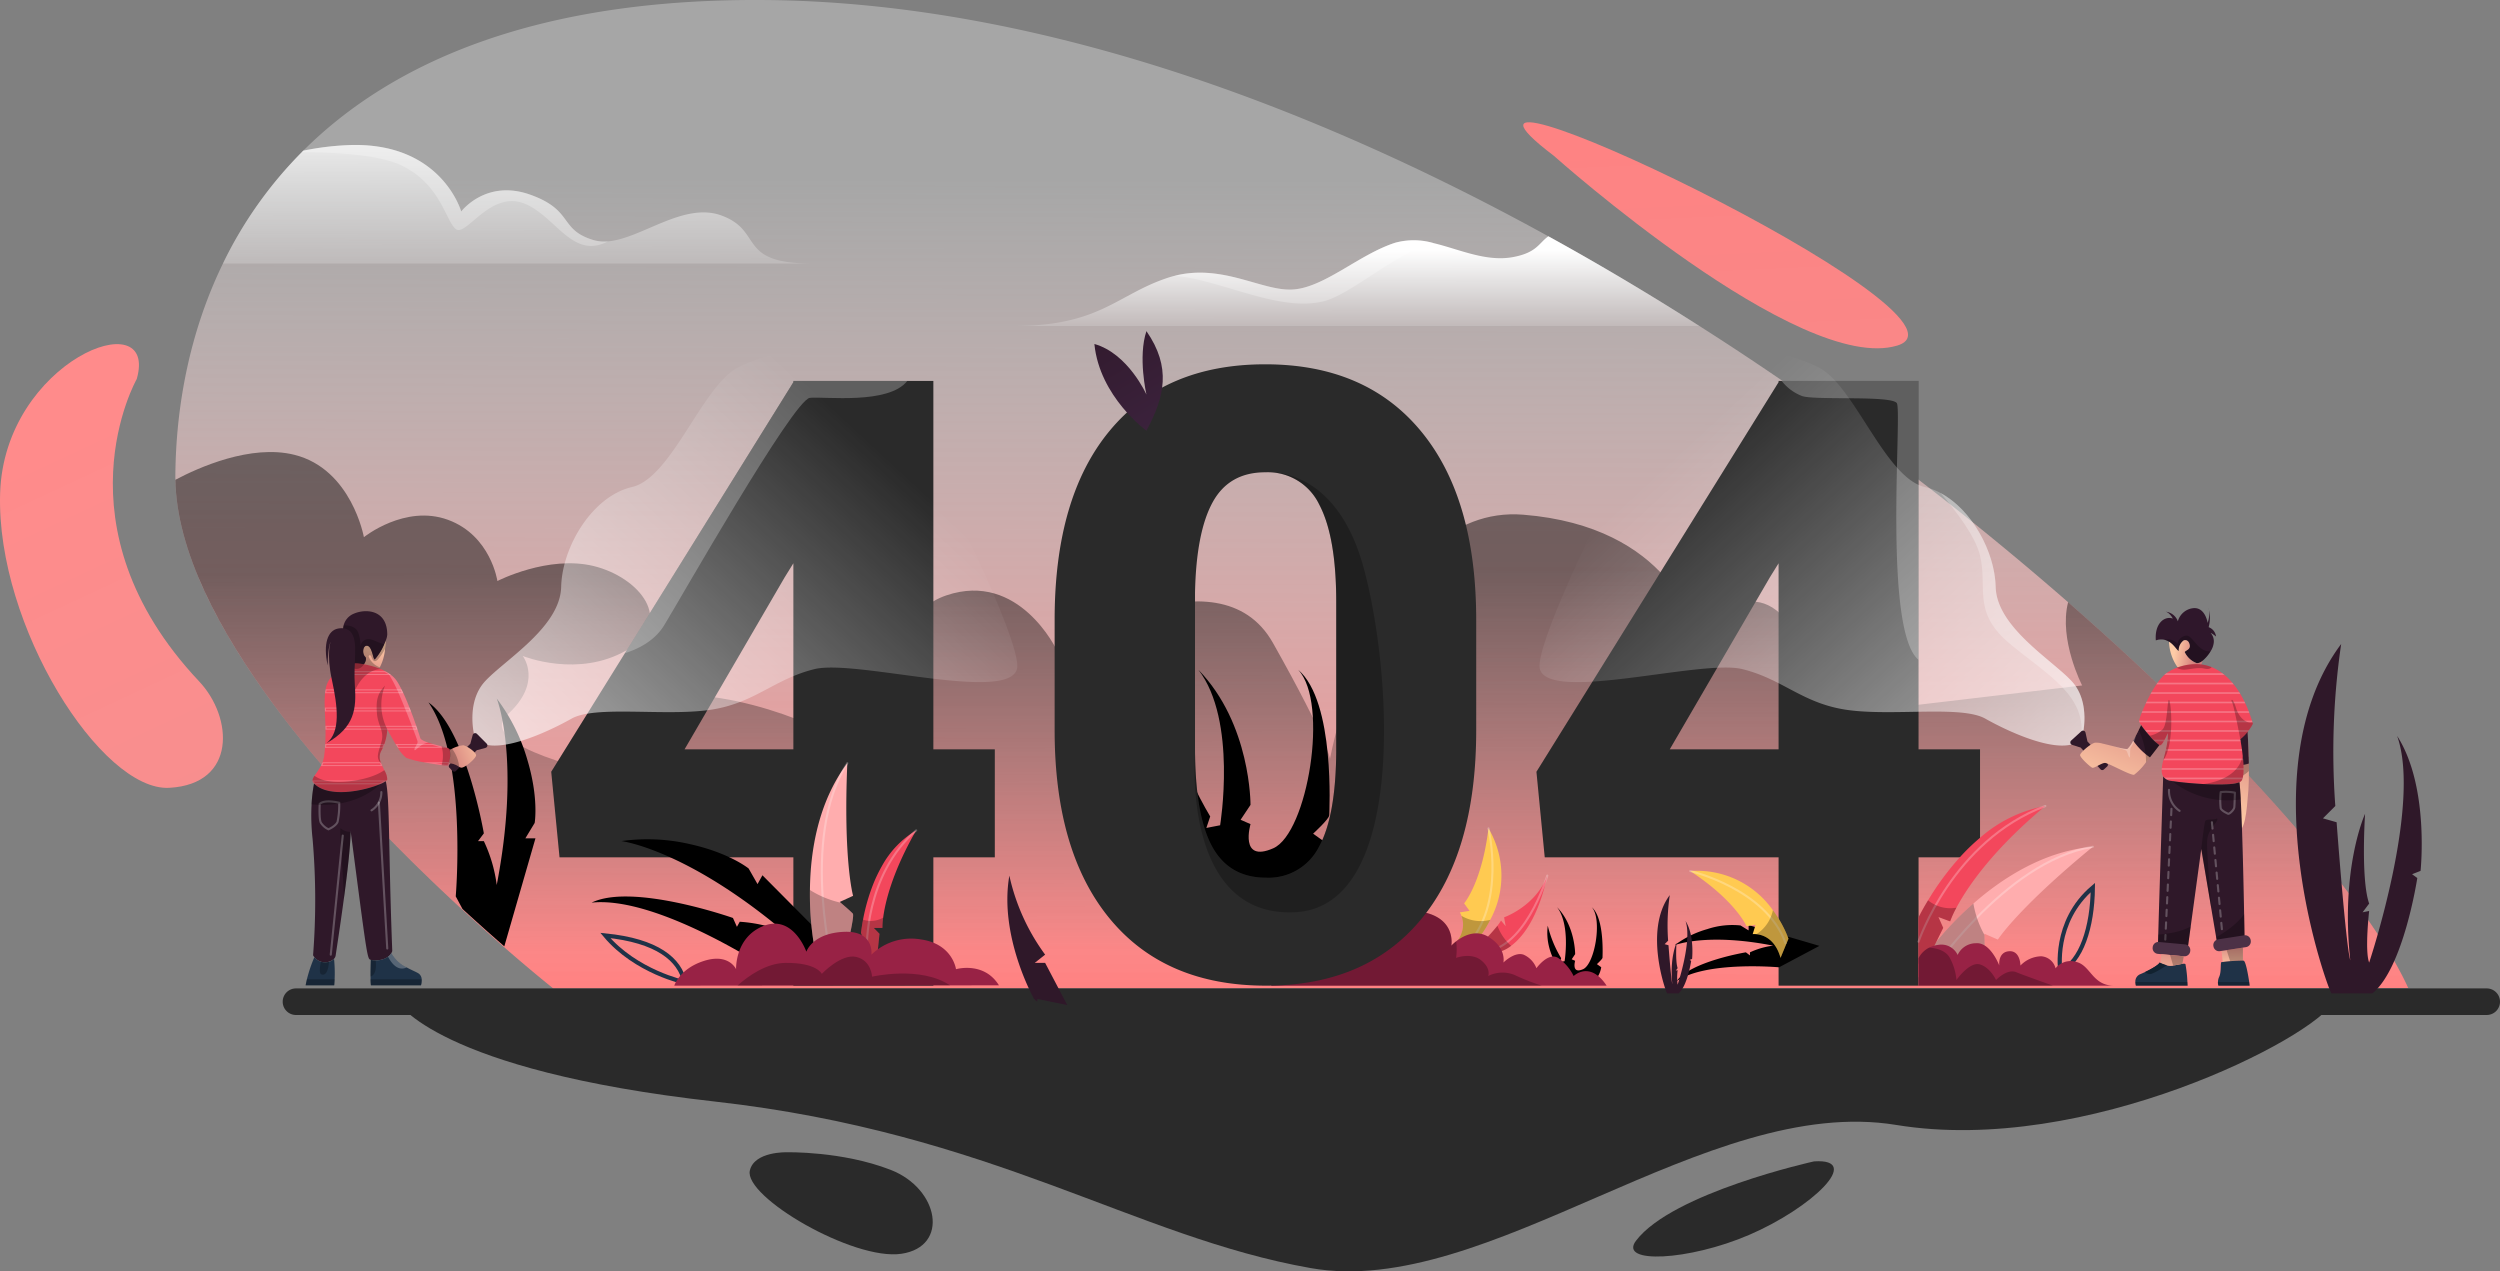<svg xmlns="http://www.w3.org/2000/svg" xmlns:xlink="http://www.w3.org/1999/xlink" width="550.566" height="279.98" viewBox="0 0 550.566 279.98">
  <rect x="0" y="0" width="550.566" height="279.98" fill="#808080" stroke="none"/>
  <defs>
    <linearGradient id="linear-gradient" x1="0.499" y1="0.995" x2="0.503" y2="0.184" gradientUnits="objectBoundingBox">
      <stop offset="0" stop-color="#ff8282"/>
      <stop offset="1" stop-color="#fff" stop-opacity="0.302"/>
    </linearGradient>
    <linearGradient id="linear-gradient-2" x1="0.497" y1="0.237" x2="0.504" y2="0.929" gradientUnits="objectBoundingBox">
      <stop offset="0"/>
      <stop offset="1" stop-opacity="0"/>
    </linearGradient>
    <linearGradient id="linear-gradient-3" x1="0.497" y1="0.148" x2="0.501" y2="1.164" gradientUnits="objectBoundingBox">
      <stop offset="0" stop-color="#fff"/>
      <stop offset="1" stop-color="#fff" stop-opacity="0"/>
    </linearGradient>
    <linearGradient id="linear-gradient-4" x1="0.489" y1="-0.38" x2="0.502" y2="1.31" xlink:href="#linear-gradient-3"/>
    <linearGradient id="linear-gradient-5" x1="0.702" y1="3.439" x2="0.479" y2="0.166" gradientUnits="objectBoundingBox">
      <stop offset="0" stop-color="#e89797"/>
      <stop offset="1" stop-color="#ff8282"/>
    </linearGradient>
    <linearGradient id="linear-gradient-6" x1="1.056" y1="3.038" x2="0.406" y2="0.228" gradientUnits="objectBoundingBox">
      <stop offset="0" stop-color="#e89797"/>
      <stop offset="1" stop-color="#ff8b8b"/>
    </linearGradient>
    <linearGradient id="linear-gradient-7" x1="0.163" y1="-0.453" x2="0.81" y2="0.958" gradientUnits="objectBoundingBox">
      <stop offset="0" stop-color="#2f1829"/>
      <stop offset="1" stop-color="#3b223c"/>
    </linearGradient>
    <linearGradient id="linear-gradient-8" x1="1.33" y1="1.433" x2="0.189" y2="0.404" xlink:href="#linear-gradient-3"/>
    <linearGradient id="linear-gradient-9" x1="0.516" y1="1.464" x2="0.491" y2="-0.646" gradientUnits="objectBoundingBox">
      <stop offset="0" stop-color="#fecba6"/>
      <stop offset="1" stop-color="#d17878"/>
    </linearGradient>
    <linearGradient id="linear-gradient-10" x1="0.058" y1="1.222" x2="1.277" y2="-0.631" xlink:href="#linear-gradient-9"/>
    <linearGradient id="linear-gradient-11" x1="0.47" y1="0.905" x2="0.534" y2="-0.089" xlink:href="#linear-gradient-9"/>
    <linearGradient id="linear-gradient-12" x1="0.141" y1="0.418" x2="0.807" y2="0.566" xlink:href="#linear-gradient-9"/>
    <linearGradient id="linear-gradient-13" x1="0.245" y1="2.66" x2="0.657" y2="-1.262" xlink:href="#linear-gradient-9"/>
    <linearGradient id="linear-gradient-14" x1="-0.33" y1="1.433" x2="0.811" y2="0.404" xlink:href="#linear-gradient-3"/>
    <linearGradient id="linear-gradient-15" x1="0.543" y1="0.065" x2="0.209" y2="1.414" xlink:href="#linear-gradient-9"/>
    <linearGradient id="linear-gradient-16" x1="1.445" y1="0.165" x2="-0.185" y2="0.723" xlink:href="#linear-gradient-9"/>
  </defs>
  <g id="_4O4_error" data-name="4O4 error" transform="translate(-58.317 -88.766)">
    <g id="Group_1347" data-name="Group 1347" transform="translate(58.317 88.765)">
      <path id="Path_1773" data-name="Path 1773" d="M159.277,343.15s8.52,15.1,69.845,21.983,92.275,29.8,131.248,36.681,87.116-38.4,128.955-31.523,92.274-19.32,96.286-27.141Z" transform="translate(-71.725 -122.547)" fill="#2a2a2a"/>
      <path id="Path_1774" data-name="Path 1774" d="M594.593,306.37h-9.065l-399.456.072s-4.036-3.187-10.331-8.658c-2.7-2.348-5.817-5.117-9.21-8.237q-1.846-1.695-3.795-3.53c-11.9-11.191-26.29-25.98-37.98-41.726-12.317-16.583-21.643-34.229-21.9-49.863-.009-.35-.012-.7-.009-1.045.137-15.131,3.116-31.443,10.48-46.583a91.149,91.149,0,0,1,17.7-24.858C150.838,102.2,182.9,88.377,232.663,88.774c58.027.467,118.213,22.1,172.557,52.03h0c11.368,6.259,22.48,12.884,33.265,19.754q11.969,7.621,23.363,15.6a682.079,682.079,0,0,1,57.834,45.232C558.8,255.575,586.256,287.911,594.593,306.37Z" transform="translate(-64.23 -88.765)" fill="url(#linear-gradient)"/>
      <path id="Path_1775" data-name="Path 1775" d="M594.595,321.615H585.53l-399.456.072s-4.036-3.187-10.331-8.658c-2.7-2.348-5.817-5.117-9.21-8.237q-1.846-1.695-3.795-3.53c-11.9-11.191-26.29-25.98-37.98-41.726-12.317-16.583-21.643-34.229-21.9-49.863,4.964-2.633,16.59-7.907,26.213-5.5,12.611,3.151,15.3,18.134,15.3,18.134s9.032-7.28,18.5-3.827,10.9,13.487,10.9,13.487,11.156-5.753,21.2-3.3,18.1,12.181,7.337,18.491c-10.637,6.231-22.676,1.423-22.962,1.311.145.188,4.374,5.856-3.288,12.839-7.794,7.1,22.089,13.25,22.089,13.25s1.126-19.464,21.193-17.27,36.239,13.028,36.239,13.028,1.013-29.747,17.061-35.19,24.3,12.032,24.3,12.032,35.54-23.017,47.628-1.559,12.567,25.518,12.567,25.518,10.287-56.339,42.562-53.758,38.265,24.959,37.707,27.239,9.27-14.464,18.969-5.379S471.7,260.991,471.7,260.991l51.073-6.026s-5.2-10.073-3.088-18.334C558.8,270.819,586.258,303.156,594.595,321.615Z" transform="translate(-64.232 -104.01)" opacity="0.45" fill="url(#linear-gradient-2)" style="mix-blend-mode: overlay;isolation: isolate"/>
      <path id="Path_1776" data-name="Path 1776" d="M466.772,168.526H315.822c18.913,0,22.639-6.878,33.815-10.6.539-.177,1.069-.333,1.6-.462,10.456-2.649,19.086,3.313,25.771,3.04,7.019-.285,14.757-7.739,22.781-10.315a15.536,15.536,0,0,1,8.442.088c5.636,1.335,11.549,4.2,17.555,3.063,5.226-.989,5.616-3.1,7.722-4.567h0C444.876,155.031,455.987,161.656,466.772,168.526Z" transform="translate(-92.513 -96.734)" fill="url(#linear-gradient-3)" style="mix-blend-mode: hard-light;isolation: isolate"/>
      <path id="Path_1777" data-name="Path 1777" d="M244.648,151.689H114.93a91.112,91.112,0,0,1,17.346-24.5l.354-.354a61.736,61.736,0,0,1,9.852-1.218c20.574-.86,24.928,14.617,24.928,14.617s5.386-7.164,15.131-3.726,6.307,7.738,14.041,10.029a8.47,8.47,0,0,0,3.168.273c7.376-.635,16.691-8.711,24.916-5.716C234.123,144.526,227.949,151.689,244.648,151.689Z" transform="translate(-65.835 -93.654)" fill="url(#linear-gradient-4)" style="mix-blend-mode: hard-light;isolation: isolate"/>
      <path id="Path_1778" data-name="Path 1778" d="M615.491,345.628H133.035a2.926,2.926,0,0,1-2.926-2.926h0a2.926,2.926,0,0,1,2.926-2.926H615.491a2.926,2.926,0,0,1,2.926,2.926h0A2.925,2.925,0,0,1,615.491,345.628Z" transform="translate(-67.851 -122.099)" fill="#2a2a2a"/>
      <path id="Path_1779" data-name="Path 1779" d="M413.649,150.408c-8.6,2.2-18.3,11.541-24.586,12.9-7.927,1.716-17.1-2.3-25.98-4.53a43.852,43.852,0,0,0-6.428-1.186c10.456-2.649,19.086,3.313,25.771,3.04,7.019-.285,14.757-7.739,22.781-10.315A15.536,15.536,0,0,1,413.649,150.408Z" transform="translate(-97.936 -96.867)" fill="#fff" opacity="0.25" style="mix-blend-mode: overlay;isolation: isolate"/>
      <path id="Path_1780" data-name="Path 1780" d="M202.406,146.805c-7.738,4.045-11.324-5.157-18.069-8.173-7.735-3.457-13.181,7.329-15.473,5.463s-3.3-9.885-12.036-14.042c-4.96-2.355-14.54-2.87-21.9-2.87l.354-.354a61.736,61.736,0,0,1,9.852-1.218c20.574-.86,24.928,14.617,24.928,14.617s5.386-7.164,15.131-3.726,6.307,7.738,14.041,10.029A8.47,8.47,0,0,0,202.406,146.805Z" transform="translate(-68.492 -93.654)" fill="#fff" opacity="0.25" style="mix-blend-mode: overlay;isolation: isolate"/>
      <path id="Path_1781" data-name="Path 1781" d="M451.9,127.213s54.161,48.358,75.654,41.767S414,98.455,451.9,127.213Z" transform="translate(-109.688 -92.889)" fill="url(#linear-gradient-5)"/>
      <path id="Path_1782" data-name="Path 1782" d="M88.43,183.848s-18.458,32.414,13.756,66.6c7.45,7.907,8.31,22.605-6.592,23.423S57.481,238.3,58.34,209.067,93.381,166.6,88.43,183.848Z" transform="translate(-58.317 -100.372)" fill="url(#linear-gradient-6)"/>
      <path id="Path_1783" data-name="Path 1783" d="M512.893,383.695s-31.187,6.878-39.211,17.48c-3.927,5.189,11.659,4.41,24.92-1.29C512.436,393.941,523.842,382.963,512.893,383.695Z" transform="translate(-113.395 -127.927)" fill="#2a2a2a"/>
      <path id="Path_1784" data-name="Path 1784" d="M256.9,381.386s12.141-.287,22.835,3.869,12.985,16.907,2.383,18.484-34.749-12.555-33.385-18.34C249.735,381.144,256.9,381.386,256.9,381.386Z" transform="translate(-83.597 -127.624)" fill="#2a2a2a"/>
    </g>
    <path id="Path_1785" data-name="Path 1785" d="M190.686,296.949l-6.858,23.786c-2.7-2.348-5.816-5.117-9.209-8.237l-1.488-2.774s2.609-30.5-6.01-42.715c8.253,5.764,12.2,28.839,12.2,28.839l-1.282,1.713h1.282a32.133,32.133,0,0,1,2.838,9.663c5.282-27.443.149-40.7,0-41.067a41.562,41.562,0,0,1,6.773,13.587c2.524,8.478,1.58,13.816,1.58,13.816l-2.05,3.389Z" transform="translate(-14.449 -23.557)" style="mix-blend-mode: overlay;isolation: isolate"/>
    <g id="Group_1350" data-name="Group 1350" transform="translate(316.064 236.276)">
      <g id="Group_1348" data-name="Group 1348" transform="translate(67.134 45.328)">
        <path id="Path_1786" data-name="Path 1786" d="M433.945,326.32a35.547,35.547,0,0,0,3.895-4.149c.292-.38.565-.765.8-1.145l1.015,1.239-.347-1.949s6.989-2.449,9.51-9.181c-1.535,7.414-4.493,12.9-7.974,15.461a7.372,7.372,0,0,1-4.793,1.589C430.643,327.9,433.945,326.32,433.945,326.32Z" transform="translate(-432.948 -311.134)" fill="#f3475c"/>
        <path id="Path_1787" data-name="Path 1787" d="M448.942,311.134s-5.115,17.4-15.093,16.738" transform="translate(-433.068 -311.134)" fill="none" stroke="#fff" stroke-linecap="round" stroke-linejoin="round" stroke-width="0.464" opacity="0.25" style="mix-blend-mode: overlay;isolation: isolate"/>
        <path id="Path_1788" data-name="Path 1788" d="M433.945,328.01a35.547,35.547,0,0,0,3.895-4.149,11.248,11.248,0,0,0,3.009,4.426,7.372,7.372,0,0,1-4.793,1.589C430.643,329.587,433.945,328.01,433.945,328.01Z" transform="translate(-432.948 -312.824)" opacity="0.25" style="mix-blend-mode: overlay;isolation: isolate"/>
      </g>
      <path id="Path_1789" data-name="Path 1789" d="M369.358,305.977S353.2,290.84,355.82,270.589c1.659,9.378,8.486,20.571,8.486,20.571l-.847,2.529,3.032-.589s3.823-23.111-4.779-34.234c11.606,11.953,11.47,29.748,11.47,29.748L371,291.891l2.185.958s-2.544,8.636,5.008,5.319,12.333-32,5.5-39.3c8.193,7.038,6.828,31.216,6.828,32.03s-3.55,4.052-3.55,4.052L389.7,296.9S387.984,313.275,369.358,305.977Z" transform="translate(-355.534 -258.865)" style="mix-blend-mode: overlay;isolation: isolate"/>
      <path id="Path_1790" data-name="Path 1790" d="M456.056,335.525s-5.613-5.26-4.7-12.3a25.455,25.455,0,0,0,2.948,7.147l-.295.879,1.054-.206s1.329-8.029-1.661-11.894c4.032,4.153,3.985,10.335,3.985,10.335l-.759,1.139.759.333s-.884,3,1.74,1.848,4.285-11.119,1.913-13.655c2.846,2.445,2.372,10.845,2.372,11.128s-1.234,1.408-1.234,1.408l.95.679S462.528,338.061,456.056,335.525Z" transform="translate(-368.245 -266.872)" style="mix-blend-mode: overlay;isolation: isolate"/>
      <g id="Group_1349" data-name="Group 1349" transform="translate(61.794 34.92)">
        <path id="Path_1791" data-name="Path 1791" d="M431.352,325.144l-4.561.317c3.29-2.954,2.8-5.786,2.3-7.082a3.938,3.938,0,0,0-.355-.74l2.149-.347-1.2-1.642s3.9-4.507,5.367-16.518a20.433,20.433,0,0,1,.382,20.15A24.685,24.685,0,0,1,431.352,325.144Z" transform="translate(-426.79 -299.132)" fill="#ffca51"/>
        <path id="Path_1792" data-name="Path 1792" d="M435.572,299.133s3.963,16.753-4.878,25.875" transform="translate(-427.308 -299.132)" fill="none" stroke="#fff" stroke-linecap="round" stroke-linejoin="round" stroke-width="0.464" opacity="0.25" style="mix-blend-mode: overlay;isolation: isolate"/>
        <path id="Path_1793" data-name="Path 1793" d="M431.352,328.091l-4.561.317c3.29-2.954,2.8-5.786,2.3-7.082a8.228,8.228,0,0,0,6.341.9A24.686,24.686,0,0,1,431.352,328.091Z" transform="translate(-426.79 -302.079)" opacity="0.25" style="mix-blend-mode: overlay;isolation: isolate"/>
      </g>
      <path id="Path_1794" data-name="Path 1794" d="M455,336.585H381.063l11.847-9.616s15.778-8.116,22.358-6.424,5.531,7.228,5.531,7.228a9.3,9.3,0,0,1,1.069-.961c1.464-1.138,4.237-2.686,7.051-1.009,4.008,2.387,3.377,5.539,3.348,5.691.129-.128,2.537-2.46,4.487-1.716a5.356,5.356,0,0,1,2.785,2.962s2.561-3.594,4.759-2.275a10.329,10.329,0,0,1,3.438,4S451.274,330.974,455,336.585Z" transform="translate(-358.924 -267.025)" fill="#982245"/>
      <path id="Path_1795" data-name="Path 1795" d="M440.73,336.585H381.063l11.847-9.616s15.778-8.116,22.358-6.424,5.531,7.228,5.531,7.228a9.3,9.3,0,0,1,1.069-.961,14.442,14.442,0,0,1-.016,3.654s3.34-1.258,5.54.554,1.527,3.441,1.527,3.441a6.919,6.919,0,0,1,6.3,0A48.292,48.292,0,0,0,440.73,336.585Z" transform="translate(-358.924 -267.025)" opacity="0.25" style="mix-blend-mode: overlay;isolation: isolate"/>
    </g>
    <g id="Group_1351" data-name="Group 1351" transform="translate(179.711 161.686)">
      <path id="Path_1796" data-name="Path 1796" d="M282.457,266.636V185.5H251.629v.278l-37.1,59.679L198.3,271.573l1.829,18.845h51.5v28.264h30.828V290.418h13.534V266.636Zm-30.828,0H227.666l22.041-37.871,1.922-3.107Z" transform="translate(-198.301 -174.532)" fill="#2a2a2a"/>
      <path id="Path_1797" data-name="Path 1797" d="M406.817,196.01q-12.163-14.73-34.3-14.729t-34.254,14.637q-12.121,14.634-12.12,41.618v24.332q0,26.8,12.164,41.529T372.7,318.122q22.045,0,34.165-14.637t12.12-41.618v-24.24Q418.986,210.735,406.817,196.01Zm-49.758,35.58q.272-13.357,3.888-19.939t11.569-6.589a12.546,12.546,0,0,1,11.895,7.091q3.745,7.092,3.746,21.45V266.53q-.09,14.364-3.839,21.084A12.419,12.419,0,0,1,372.7,294.34q-8.14,0-11.891-6.906-3.54-6.513-3.739-20.148c-.008-.547-.012-1.106-.012-1.668Z" transform="translate(-215.278 -173.972)" fill="#2a2a2a"/>
      <path id="Path_1798" data-name="Path 1798" d="M532.647,266.636V185.5H501.823v.278l-53.328,85.8,1.829,18.845h51.5v28.264h30.825V290.418h13.539V266.636Zm-30.825,0H477.856L499.9,228.765l1.922-3.107Z" transform="translate(-231.526 -174.532)" fill="#2a2a2a"/>
      <path id="Path_1799" data-name="Path 1799" d="M279.206,185.5c-4.124,5.274-18.27,3.389-21.45,3.726-3.614.382-28.673,44.517-32.111,50.116-2.23,3.634-6.15,5.354-8.627,6.114l37.1-59.679V185.5Z" transform="translate(-200.787 -174.532)" fill="#fff" opacity="0.25" style="mix-blend-mode: overlay;isolation: isolate"/>
      <path id="Path_1800" data-name="Path 1800" d="M540.918,185.5v61.436c-7.9-6.553-3.546-54.96-4.792-56.563-1.335-1.717-17.768-.571-20.823-1.528a10.451,10.451,0,0,1-4.53-3.345Z" transform="translate(-239.797 -174.532)" fill="#fff" opacity="0.25" style="mix-blend-mode: overlay;isolation: isolate"/>
      <path id="Path_1801" data-name="Path 1801" d="M383.742,305.594c-24.835,1.146-21.965-34.656-21.965-34.656l.012-.016q.2,13.634,3.738,20.148,3.75,6.9,11.891,6.906a12.419,12.419,0,0,0,11.617-6.725q3.751-6.723,3.839-21.084V237.24q0-14.362-3.746-21.45a12.546,12.546,0,0,0-11.895-7.091s15.372-1.877,21.638,20.86S408.577,304.449,383.742,305.594Z" transform="translate(-219.997 -177.608)" opacity="0.25" style="mix-blend-mode: overlay;isolation: isolate"/>
      <path id="Path_1802" data-name="Path 1802" d="M347.7,194.787s-10.317-7.451-11.463-19.1c7.45,2.1,11.463,11.145,11.463,11.145s-1.911-8.305,0-13.975C353.235,180.841,351.707,187.336,347.7,194.787Z" transform="translate(-216.618 -172.853)" fill="url(#linear-gradient-7)"/>
    </g>
    <g id="Group_1354" data-name="Group 1354" transform="translate(162.353 159.952)">
      <path id="Path_1803" data-name="Path 1803" d="M568.791,261.994s.044.245-.294.591a4.083,4.083,0,0,1-1.479.857c-4.711,1.8-14.338-2.565-19.568-5.511s-20.148-.527-30.189-1.89-14.3-6.806-23.332-9.021-42.707,7.481-44.576-.061,35.938-80.972,39.173-75.851,14.435,5.459,22.286,9.5S525.4,204.9,534.122,206.918a14.232,14.232,0,0,1,3.47,1.318c6.971,3.711,11.963,13.037,12.144,20.674.209,8.852,12.3,16,16.727,20.759S568.791,261.994,568.791,261.994Z" transform="translate(-214.273 -170.853)" fill="url(#linear-gradient-8)" style="mix-blend-mode: hard-light;isolation: isolate"/>
      <path id="Path_1804" data-name="Path 1804" d="M582.313,267.719s.044.245-.294.591c1.564-9.68-7.392-14.274-15.589-21.1-8.442-7.019-4.888-12.321-6.617-19.484-1.021-4.237-5.339-9.869-8.7-13.769,6.971,3.711,11.963,13.037,12.144,20.674.209,8.852,12.3,16,16.727,20.759S582.313,267.719,582.313,267.719Z" transform="translate(-227.796 -176.578)" fill="#fff" opacity="0.25" style="mix-blend-mode: overlay;isolation: isolate"/>
      <g id="Group_1353" data-name="Group 1353" transform="translate(351.909 62.735)">
        <path id="Path_1805" data-name="Path 1805" d="M627.189,329.412v2.858a21.563,21.563,0,0,0-2.813.14c-.672.06-1.287.128-1.636.169l-.261-2.432,1.126-.177Z" transform="translate(-589.183 -254.644)" fill="url(#linear-gradient-9)"/>
        <path id="Path_1806" data-name="Path 1806" d="M586.5,274.454l-2.237,2.041a.561.561,0,0,0,.208.949l1.893.6,4.367,4.786a.521.521,0,0,0,.735.034l.718-.656a.52.52,0,0,0,.034-.735l-4.368-4.786-.426-1.939A.56.56,0,0,0,586.5,274.454Z" transform="translate(-584.084 -247.326)" fill="#2f1829"/>
        <path id="Path_1807" data-name="Path 1807" d="M604.032,277.314c-.567.748-1.319,1.725-2.087,2.7-.29.366-.583.728-.868,1.078a12.436,12.436,0,0,1-2.625,2.758c-.86.14-5.7-2.617-6.412-2.617s-2.328,1.182-2.758,1.074-2.793-2.292-2.721-2.826,2.183-2.4,3.224-2.689a4.715,4.715,0,0,1,1.7.185s.044.012.12.028c2.03.447,4.953,1.363,5.411,1.134a6.765,6.765,0,0,0,1.23-1.809c.181-.334.369-.683.555-1.037.233-.447.462-.892.667-1.295.209-.418.39-.792.527-1.069a25.639,25.639,0,0,0,1.864,2.332A11.053,11.053,0,0,0,604.032,277.314Z" transform="translate(-584.413 -247.143)" fill="url(#linear-gradient-10)"/>
        <path id="Path_1808" data-name="Path 1808" d="M628.744,283.045c0,1.58-.029,3.1-.125,4.329-.382,4.9-.764,8.917-2.436,9.013s-2.006-13.278-1.913-14.089c.02-.157.032-.5.044-.933.044-1.455.056-4.064.08-5.186,0-.281.012-.47.02-.522l.31-.2,3.654-2.332s.213,3.164.31,6.769c.016.494.028.993.036,1.5C628.732,281.944,628.739,282.5,628.744,283.045Z" transform="translate(-589.419 -247.17)" fill="url(#linear-gradient-11)"/>
        <path id="Path_1809" data-name="Path 1809" d="M628.757,284.082a6.264,6.264,0,0,1-3.614,1.713c-2.292.048,1.061-4.647,1.82-4.756.3-.041,1-.076,1.737-.1.016.494.028.993.036,1.5C628.745,282.981,628.752,283.535,628.757,284.082Z" transform="translate(-589.432 -248.206)" opacity="0.25" style="mix-blend-mode: overlay;isolation: isolate"/>
        <path id="Path_1810" data-name="Path 1810" d="M628.6,281.393a6.919,6.919,0,0,1-3.819.188,1.956,1.956,0,0,1-.591-.217c-1.4-.787-.833-3.107.08-5.186.1-.245.218-.486.33-.719l3.654-2.332S628.53,277.213,628.6,281.393Z" transform="translate(-589.298 -247.17)" fill="#2f1829"/>
        <path id="Path_1811" data-name="Path 1811" d="M618.521,250.979a4.33,4.33,0,0,1-.676,1.725,8.2,8.2,0,0,1-1.732,2.054,1.9,1.9,0,0,1-1.295.566,4.778,4.778,0,0,1-2.653-2.412c-.021-.358,1.254-.494,1.089-1.548s-.836-1.242-1.339-1.049a2.707,2.707,0,0,0-1.085,2.312c-.338-.044-.973-1.315-2.147-2.039a3.208,3.208,0,0,0-1.106-.438,3.457,3.457,0,0,0-1.788.157c-.31-3.795,1.982-5.467,3.751-4.8,0,0-.643-1.262-1.577-1.527a3.229,3.229,0,0,1,2.674,2.126,3.959,3.959,0,0,1,3.32-2.89c2.721-.334,3.248,3.249,3.248,3.249a6.828,6.828,0,0,0,.318-2.8,8.262,8.262,0,0,1-.1,3.731,2.506,2.506,0,0,1,1.624,2.054c-1.1-.86-1.17-.768-1.17-.768A2.753,2.753,0,0,1,618.521,250.979Z" transform="translate(-586.963 -243.195)" fill="#2f172b"/>
        <path id="Path_1812" data-name="Path 1812" d="M616.561,255.839c-.213.595-.419,1.153-.506,1.355-.221.5-3.011,2.842-5.009.144a10.492,10.492,0,0,1-1.914-5.668c1.174.724,1.809,1.995,2.147,2.039a2.707,2.707,0,0,1,1.085-2.312c.5-.193,1.17,0,1.339,1.049s-1.11,1.19-1.089,1.548a4.778,4.778,0,0,0,2.653,2.412A1.9,1.9,0,0,0,616.561,255.839Z" transform="translate(-587.41 -244.275)" fill="url(#linear-gradient-12)"/>
        <path id="Path_1813" data-name="Path 1813" d="M619.268,243.586a1.946,1.946,0,0,0-.2-.389A1.044,1.044,0,0,1,619.268,243.586Z" transform="translate(-588.73 -243.195)" fill="#2f172b"/>
        <path id="Path_1814" data-name="Path 1814" d="M626.6,270.565a11.715,11.715,0,0,1-.88,1.4c-.092.128-.189.253-.281.369a9.4,9.4,0,0,1-1.608,1.62.943.943,0,0,1,.016.1c.016.081.036.206.069.374.064.39.16,1,.265,1.717.016.121.032.245.048.369.045.342.088.7.129,1.078.024.212.044.426.069.643.008.125.02.25.032.37.048.583.08,1.17.084,1.721,0,.124,0,.249,0,.369a7.8,7.8,0,0,1-.165,1.721,2.491,2.491,0,0,1-.116.37,1.248,1.248,0,0,1-.193.345,1.1,1.1,0,0,1-.422.29c-1.262.567-4.619.595-7.939.418h0c-2.875-.153-5.721-.462-7.155-.708a3.144,3.144,0,0,1-1.037-.345,1.757,1.757,0,0,1-.466-.37,1.365,1.365,0,0,1-.2-.257,2.589,2.589,0,0,1-.334-1.464c0-.121.009-.245.021-.369a11.247,11.247,0,0,1,.3-1.629c.008-.032.016-.06.023-.092.029-.125.061-.245.1-.37.145-.575.31-1.158.442-1.721.02-.088.04-.177.06-.261l.024-.108c.145-.691.241-1.258.3-1.717.02-.133.032-.257.044-.374a4.311,4.311,0,0,0,.011-1.431s-.293.732-.659,1.431c-.069.129-.141.253-.212.374-.274.471-.567.849-.8.869a.277.277,0,0,1-.14-.036,4.861,4.861,0,0,1-1.013-.832c-.117-.116-.241-.241-.37-.374-.253-.261-.519-.551-.784-.852-.249-.282-.5-.575-.74-.865-.1-.125-.2-.249-.3-.369-.322-.4-.607-.776-.824-1.1a4.584,4.584,0,0,1-.375-.623.772.772,0,0,1-.084-.253.7.7,0,0,1,.008-.117,10.477,10.477,0,0,1,.563-1.72c.049-.116.1-.241.149-.369.213-.523.47-1.11.755-1.721.061-.121.12-.245.181-.37.269-.563.566-1.146.885-1.721.068-.124.136-.249.209-.369.337-.595.7-1.178,1.065-1.721.088-.125.172-.25.261-.37a11.278,11.278,0,0,1,1.476-1.716,5.043,5.043,0,0,1,.45-.374c.084-.064.169-.125.253-.177a11.044,11.044,0,0,1,2.038-1.021,12.017,12.017,0,0,1,4.313-.8,9.005,9.005,0,0,1,3.385.663,10.386,10.386,0,0,1,2.335,1.33c.161.121.322.245.479.374a14.261,14.261,0,0,1,1.728,1.716c.1.121.209.245.305.37a17.585,17.585,0,0,1,1.222,1.721c.077.121.153.245.23.369q.488.814.928,1.721c.061.121.121.245.177.37.262.551.506,1.121.74,1.721.044.121.093.245.141.369.2.555.4,1.126.586,1.72.036.117.073.233.109.354,0,0,0,.012,0,.016C626.542,270.352,626.57,270.456,626.6,270.565Z" transform="translate(-586.401 -245.085)" fill="#f3475c"/>
        <g id="Group_1352" data-name="Group 1352" transform="translate(15.129 14.337)">
          <path id="Path_1815" data-name="Path 1815" d="M621.185,260.1H607.932a5.062,5.062,0,0,1,.45-.374h12.325C620.868,259.848,621.028,259.972,621.185,260.1Z" transform="translate(-602.38 -259.727)" fill="#fff" opacity="0.25" style="mix-blend-mode: overlay;isolation: isolate"/>
          <path id="Path_1816" data-name="Path 1816" d="M622.953,262.507H605.929c.088-.125.172-.25.261-.37h16.458C622.753,262.258,622.857,262.382,622.953,262.507Z" transform="translate(-602.114 -260.047)" fill="#fff" opacity="0.25" style="mix-blend-mode: overlay;isolation: isolate"/>
          <path id="Path_1817" data-name="Path 1817" d="M624.21,264.917H604.46c.068-.124.136-.249.209-.369H623.98C624.057,264.669,624.133,264.793,624.21,264.917Z" transform="translate(-601.919 -260.367)" fill="#fff" opacity="0.25" style="mix-blend-mode: overlay;isolation: isolate"/>
          <path id="Path_1818" data-name="Path 1818" d="M625.151,267.328h-21.92c.061-.121.12-.245.181-.37h21.562C625.035,267.079,625.1,267.2,625.151,267.328Z" transform="translate(-601.756 -260.687)" fill="#fff" opacity="0.25" style="mix-blend-mode: overlay;isolation: isolate"/>
          <path id="Path_1819" data-name="Path 1819" d="M625.894,269.738H602.188c.049-.116.1-.241.149-.369h23.415C625.8,269.49,625.845,269.614,625.894,269.738Z" transform="translate(-601.617 -261.007)" fill="#fff" opacity="0.25" style="mix-blend-mode: overlay;isolation: isolate"/>
          <path id="Path_1820" data-name="Path 1820" d="M626.505,272.149H601.614a.773.773,0,0,1-.084-.253.7.7,0,0,1,.008-.117h24.855c.036.117.073.233.109.354C626.5,272.137,626.505,272.145,626.505,272.149Z" transform="translate(-601.53 -261.327)" fill="#fff" opacity="0.25" style="mix-blend-mode: overlay;isolation: isolate"/>
          <path id="Path_1821" data-name="Path 1821" d="M625.918,274.19c-.092.128-.189.253-.281.369H603.31c-.1-.125-.2-.249-.3-.369Z" transform="translate(-601.726 -261.648)" fill="#fff" opacity="0.25" style="mix-blend-mode: overlay;isolation: isolate"/>
          <path id="Path_1822" data-name="Path 1822" d="M605.113,276.6h2.537c-.069.129-.141.253-.212.374h-1.954C605.366,276.853,605.242,276.728,605.113,276.6Z" transform="translate(-602.006 -261.967)" fill="#fff" opacity="0.25" style="mix-blend-mode: overlay;isolation: isolate"/>
          <path id="Path_1823" data-name="Path 1823" d="M624.873,276.969H608.734c.02-.133.032-.257.044-.374H624.8C624.821,276.676,624.841,276.8,624.873,276.969Z" transform="translate(-602.487 -261.967)" fill="#fff" opacity="0.25" style="mix-blend-mode: overlay;isolation: isolate"/>
          <path id="Path_1824" data-name="Path 1824" d="M625.127,279.375H608.289c.02-.088.04-.177.06-.261l.024-.108H625.08C625.1,279.127,625.112,279.251,625.127,279.375Z" transform="translate(-602.428 -262.287)" fill="#fff" opacity="0.25" style="mix-blend-mode: overlay;isolation: isolate"/>
          <path id="Path_1825" data-name="Path 1825" d="M625.275,281.786H607.667c.029-.125.061-.245.1-.37h17.479C625.25,281.541,625.263,281.666,625.275,281.786Z" transform="translate(-602.345 -262.607)" fill="#fff" opacity="0.25" style="mix-blend-mode: overlay;isolation: isolate"/>
          <path id="Path_1826" data-name="Path 1826" d="M625.306,283.827c0,.124,0,.249,0,.369H607.273c0-.121.009-.245.021-.369Z" transform="translate(-602.293 -262.927)" fill="#fff" opacity="0.25" style="mix-blend-mode: overlay;isolation: isolate"/>
          <path id="Path_1827" data-name="Path 1827" d="M625.224,286.237a2.5,2.5,0,0,1-.116.37H608.357a1.756,1.756,0,0,1-.466-.37Z" transform="translate(-602.375 -263.247)" fill="#fff" opacity="0.25" style="mix-blend-mode: overlay;isolation: isolate"/>
        </g>
        <path id="Path_1828" data-name="Path 1828" d="M625.4,321.251c-.788.5-6.09,1.074-6.09,1.074l-.16-.961-.977-5.776a.061.061,0,0,0,0-.024l-2.3-13.655-2.323,17.048-.683,5.017s-6.52.357-6.52-1.218c0-.189.016-.892.049-1.978.193-6.958.92-29.7,1.089-34.835a2.322,2.322,0,0,0,1.7.972c.076.012.16.029.245.041,3.329.526,12.554,1.278,14.853.249.1.833.2,2.155.285,3.8.358,6.625.619,18.52.744,25.249C625.372,319.269,625.4,321.251,625.4,321.251Z" transform="translate(-587.04 -248.871)" fill="#2f1829"/>
        <path id="Path_1829" data-name="Path 1829" d="M619.632,316.977l-2.3-13.655s.624-5.491.86-6.115,1.914-.14,2.629-.619c.382.909-2.006,2.054-2.2,4.92C618.486,303.571,619.214,312.265,619.632,316.977Z" transform="translate(-588.499 -250.285)" opacity="0.25" style="mix-blend-mode: overlay;isolation: isolate"/>
        <path id="Path_1830" data-name="Path 1830" d="M609.138,289.355a5.252,5.252,0,0,0,2.328,4.621" transform="translate(-587.41 -249.325)" fill="none" stroke="#fff" stroke-linecap="round" stroke-linejoin="round" stroke-width="0.464" opacity="0.25" style="mix-blend-mode: overlay;isolation: isolate"/>
        <line id="Line_60" data-name="Line 60" x1="1.362" y2="28.8" transform="translate(20.907 44.201)" fill="none" stroke="#fff" stroke-linecap="round" stroke-linejoin="round" stroke-width="0.464" stroke-dasharray="1.391" opacity="0.25" style="mix-blend-mode: overlay;isolation: isolate"/>
        <line id="Line_61" data-name="Line 61" x2="2.293" y2="24.549" transform="translate(31.175 47.162)" fill="none" stroke="#fff" stroke-linecap="round" stroke-linejoin="round" stroke-width="0.464" stroke-dasharray="1.391" opacity="0.25" style="mix-blend-mode: overlay;isolation: isolate"/>
        <path id="Path_1831" data-name="Path 1831" d="M622.251,289.915a16.1,16.1,0,0,0,0,3.577c.262.576,1.379,1.064,1.623,1.186s1.326-.838,1.378-1.466.122-3.176.122-3.176A10.172,10.172,0,0,0,622.251,289.915Z" transform="translate(-589.137 -249.388)" fill="none" stroke="#fff" stroke-linecap="round" stroke-linejoin="round" stroke-width="0.464" opacity="0.25" style="mix-blend-mode: overlay;isolation: isolate"/>
        <path id="Path_1832" data-name="Path 1832" d="M627.366,325.893c-.788.5-6.09,1.074-6.09,1.074l-.16-.961c1.544-.876,4.591-2.805,6.162-5.109C627.334,323.911,627.366,325.893,627.366,325.893Z" transform="translate(-589.002 -253.513)" opacity="0.25" style="mix-blend-mode: overlay;isolation: isolate"/>
        <path id="Path_1833" data-name="Path 1833" d="M627.584,328.89l-.672.1-4.711.735-.33.052a1.264,1.264,0,0,1-1.447-1.053l-.017-.1a1.269,1.269,0,0,1,1.054-1.443l5.716-.892a1.261,1.261,0,0,1,1.444,1.054l.016.1A1.262,1.262,0,0,1,627.584,328.89Z" transform="translate(-588.906 -254.227)" fill="#4c3146"/>
        <path id="Path_1834" data-name="Path 1834" d="M613.55,324.012l-.683,5.017s-6.52.357-6.52-1.218c0-.189.016-.892.049-1.978C607.926,325.716,611.48,325.314,613.55,324.012Z" transform="translate(-587.04 -253.927)" opacity="0.25" style="mix-blend-mode: overlay;isolation: isolate"/>
        <path id="Path_1835" data-name="Path 1835" d="M613.272,329.879l-.012.108a1.265,1.265,0,0,1-1.375,1.142l-.036,0-4.977-.462-.743-.068a1.267,1.267,0,0,1-1.146-1.375l.012-.1a1.264,1.264,0,0,1,1.375-1.141l5.76.531A1.265,1.265,0,0,1,613.272,329.879Z" transform="translate(-586.858 -254.452)" fill="#4c3146"/>
        <path id="Path_1836" data-name="Path 1836" d="M625.045,291.161a19.836,19.836,0,0,1-15.139-4.052c3.329.526,12.554,1.278,14.853.249C624.86,288.19,624.956,289.513,625.045,291.161Z" transform="translate(-587.513 -249.026)" opacity="0.25" style="mix-blend-mode: overlay;isolation: isolate"/>
        <path id="Path_1837" data-name="Path 1837" d="M607.807,277.456c.619-2.866.382-3.63.382-3.63s-1.053,2.625-1.672,2.674c-.29.024-1.3-.961-2.308-2.094a6.082,6.082,0,0,0,2.895-1.44c1.074-1.218.961-6.412,1.375-6.449s1.367,9.6-1.294,13.383C607.381,279.088,607.634,278.252,607.807,277.456Z" transform="translate(-586.757 -246.292)" opacity="0.25" style="mix-blend-mode: overlay;isolation: isolate"/>
        <path id="Path_1838" data-name="Path 1838" d="M629.719,271.769a10.673,10.673,0,0,1-2.769,3.388s-1.411-7.437-1.838-8.165c-.337-.574.141-1.169.917,1.359.6,1.962,2.183,3.449,3.59,3.079C629.655,271.543,629.687,271.656,629.719,271.769Z" transform="translate(-589.518 -246.288)" opacity="0.25" style="mix-blend-mode: overlay;isolation: isolate"/>
        <path id="Path_1839" data-name="Path 1839" d="M626.241,286.214a1.1,1.1,0,0,1-.422.29c-1.262.567-4.619.595-7.939.418,2.271-.3,7.71-1.512,8.651-6.246C626.771,282.882,626.875,285.426,626.241,286.214Z" transform="translate(-588.572 -248.172)" opacity="0.25" style="mix-blend-mode: overlay;isolation: isolate"/>
        <path id="Path_1840" data-name="Path 1840" d="M618.791,258.091c-.293.354-.792.51-1.616.317-1.623-.382-3.774.382-4.9.213a3.073,3.073,0,0,1-1.185-.4,12.017,12.017,0,0,1,4.313-.8A9,9,0,0,1,618.791,258.091Z" transform="translate(-587.671 -245.085)" opacity="0.25" style="mix-blend-mode: overlay;isolation: isolate"/>
        <path id="Path_1841" data-name="Path 1841" d="M605.823,277.314c-.567.748-1.319,1.725-2.086,2.7a14.161,14.161,0,0,1-3.694-3.686c.656-1.186,1.379-2.645,1.749-3.4a25.653,25.653,0,0,0,1.865,2.332A11.051,11.051,0,0,0,605.823,277.314Z" transform="translate(-586.203 -247.143)" fill="#2f1829"/>
        <path id="Path_1842" data-name="Path 1842" d="M606.01,277.314c-.567.748-1.319,1.725-2.087,2.7-.29.366-.583.728-.868,1.078a16.288,16.288,0,0,0-1.6-7.1c.209-.418.39-.792.527-1.069a25.641,25.641,0,0,0,1.865,2.332A11.049,11.049,0,0,0,606.01,277.314Z" transform="translate(-586.39 -247.143)" opacity="0.25" style="mix-blend-mode: overlay;isolation: isolate"/>
        <path id="Path_1843" data-name="Path 1843" d="M599.58,275.65a6.141,6.141,0,0,1-1.069,2.54c-.285.447-.052,2.416-.322,2.183s-.378-1.2-.735-1.519a42.418,42.418,0,0,0-5.07-1.492c2.03.447,4.953,1.363,5.411,1.134a6.766,6.766,0,0,0,1.23-1.809C599.206,276.353,599.394,276,599.58,275.65Z" transform="translate(-585.186 -247.505)" fill="#fff" opacity="0.25" style="mix-blend-mode: overlay;isolation: isolate"/>
        <path id="Path_1844" data-name="Path 1844" d="M618.124,253.631a8.2,8.2,0,0,1-1.732,2.054,1.9,1.9,0,0,1-1.295.566,4.777,4.777,0,0,1-2.653-2.412c-.021-.358,1.254-.494,1.089-1.548s-.836-1.242-1.339-1.049a2.707,2.707,0,0,0-1.085,2.312c-.338-.044-.973-1.315-2.147-2.039a3.208,3.208,0,0,0-1.106-.438,3.86,3.86,0,0,1,1.841.1c1.078.45,1.113.88,1.113.88a2.221,2.221,0,0,1,1.87-1.869C614.149,249.92,615.3,253.9,618.124,253.631Z" transform="translate(-587.241 -244.122)" opacity="0.25" style="mix-blend-mode: overlay;isolation: isolate"/>
        <path id="Path_1845" data-name="Path 1845" d="M612.1,338.3H600.71a2.88,2.88,0,0,1-.116-.813,1.725,1.725,0,0,1,1.1-1.728c.322-.133.671-.29,1.033-.458,1.427-.676,2.967-1.572,3.216-2.086l.225.1a9.664,9.664,0,0,0,1.347.486,3.275,3.275,0,0,0,.768.125,25.852,25.852,0,0,0,2.657-.426c.357-.049.619-.044.687.069a27.944,27.944,0,0,1,.427,3.915C612.083,337.972,612.1,338.3,612.1,338.3Z" transform="translate(-586.276 -255.149)" fill="#1f3247"/>
        <path id="Path_1846" data-name="Path 1846" d="M612.12,331.538c-.093.526-.213,1.17-.33,1.681-.567.072-1.375.273-2.022.369a3.468,3.468,0,0,1-.635.056,6.707,6.707,0,0,1-2.115-.611c0-.571.068-1.414.125-1.957l1.954.18Z" transform="translate(-587.13 -254.865)" fill="url(#linear-gradient-13)"/>
        <path id="Path_1847" data-name="Path 1847" d="M628.546,338.229h-6.878a2.176,2.176,0,0,1-.1-.813,2.952,2.952,0,0,1,.274-1.146c.5-1.1.237-2.89.474-3.223l.305-.032a37.468,37.468,0,0,1,4.45-.31.9.9,0,0,1,.166.032c.458.148.989,3.151,1.21,4.679C628.5,337.807,628.539,338.1,628.546,338.229Z" transform="translate(-589.061 -255.08)" fill="#1f3247"/>
        <path id="Path_1848" data-name="Path 1848" d="M612.051,338.14c.032.487.052.813.052.813H600.71a2.88,2.88,0,0,1-.116-.813Z" transform="translate(-586.276 -255.803)" opacity="0.25" style="mix-blend-mode: overlay;isolation: isolate"/>
        <path id="Path_1849" data-name="Path 1849" d="M628.546,338.953h-6.878a2.176,2.176,0,0,1-.1-.813h6.879C628.5,338.53,628.539,338.828,628.546,338.953Z" transform="translate(-589.061 -255.803)" opacity="0.25" style="mix-blend-mode: overlay;isolation: isolate"/>
        <path id="Path_1850" data-name="Path 1850" d="M607.838,333.8c-1.057.7-3.026,1.946-3.694,1.949a1.567,1.567,0,0,1-1.094-.454c1.427-.676,2.967-1.572,3.216-2.086l.225.1A9.665,9.665,0,0,0,607.838,333.8Z" transform="translate(-586.603 -255.149)" fill="#122230"/>
        <path id="Path_1851" data-name="Path 1851" d="M612.438,331.566c-.093.526-.213,1.17-.329,1.681-.567.072-1.375.273-2.022.369l-.671-2.332Z" transform="translate(-587.448 -254.893)" opacity="0.25" style="mix-blend-mode: overlay;isolation: isolate"/>
        <path id="Path_1852" data-name="Path 1852" d="M627.361,329.412v2.858a21.563,21.563,0,0,0-2.813.14l-.772-2.44Z" transform="translate(-589.355 -254.644)" opacity="0.25" style="mix-blend-mode: overlay;isolation: isolate"/>
      </g>
      <path id="Path_1915" data-name="Path 1915" d="M449.78,261.993s-.044.245.294.591a4.084,4.084,0,0,0,1.479.857c4.711,1.8,14.338-2.565,19.568-5.511s20.148-.527,30.189-1.89,14.3-6.806,23.332-9.021,42.707,7.481,44.576-.061-35.938-80.972-39.173-75.85-14.435,5.459-22.286,9.5-14.585,24.288-23.311,26.306a14.233,14.233,0,0,0-3.47,1.318c-6.971,3.711-11.963,13.037-12.144,20.674-.209,8.851-12.3,16-16.727,20.759S449.78,261.993,449.78,261.993Z" transform="translate(-449.285 -170.852)" fill="url(#linear-gradient-14)" style="mix-blend-mode: hard-light;isolation: isolate"/>
    </g>
    <g id="Group_1357" data-name="Group 1357" transform="translate(125.62 223.365)">
      <g id="Group_1356" data-name="Group 1356" transform="translate(0 0)">
        <path id="Path_1854" data-name="Path 1854" d="M180.627,277.259l-2.135-2.146a.561.561,0,0,0-.939.249l-.519,1.917-4.594,4.569a.52.52,0,0,0,0,.736l.686.689a.52.52,0,0,0,.735,0l4.594-4.569,1.919-.509A.561.561,0,0,0,180.627,277.259Z" transform="translate(-140.755 -248.09)" fill="#2f1829"/>
        <path id="Path_1855" data-name="Path 1855" d="M155.559,251.323s-.048.848-.193,1.93a10.857,10.857,0,0,1-1.15,4.06.7.7,0,0,1-.064.092c-.921,1.214-2.677.917-3.569-.591.531-.651.76-1.487.406-1.821-.732-.691-.535-2.649.514-2.412s1.218,3.059,1.6,2.987C153.4,255.512,154.917,253.056,155.559,251.323Z" transform="translate(-137.868 -244.953)" fill="url(#linear-gradient-15)"/>
        <path id="Path_1856" data-name="Path 1856" d="M155.171,249.138a3.929,3.929,0,0,1-.29,1.21c-.1.281-.232.587-.374.892a12.034,12.034,0,0,1-2.082,3.353c-.382.072-.551-2.746-1.6-2.987s-1.246,1.721-.514,2.412c.354.334.125,1.17-.406,1.821a1.816,1.816,0,0,1-2.4.639c-1.765-1.074-2.07-7.8-2.054-8.333a3.54,3.54,0,0,1,.108-1.029,3.757,3.757,0,0,1,2.279-2.6C150.444,243.393,155.171,243.63,155.171,249.138Z" transform="translate(-137.19 -243.977)" fill="#2f1829"/>
        <path id="Path_1857" data-name="Path 1857" d="M167.816,279c-.012.072-.028.137-.044.2-.081.305-.173.519-.281.555a6.887,6.887,0,0,1-1.379-.109c-1.058-.136-2.569-.377-3.988-.647a20.358,20.358,0,0,1-3.8-.964,7.422,7.422,0,0,1-1.829-2.195c-.177-.278-.358-.563-.531-.852-.84-1.383-1.576-2.782-1.769-3.16a1.093,1.093,0,0,1-.052-.1s0,.032,0,.1a13.168,13.168,0,0,1-.616,3.16,8.638,8.638,0,0,1-.345.852,6.256,6.256,0,0,1-.395.715,2.8,2.8,0,0,0-.06,2.444c.036.108.076.213.116.322l0,0c.069.177.14.354.221.526.133.31.281.607.418.9a4.037,4.037,0,0,1,.659,2.062.467.467,0,0,1-.141.2,1.441,1.441,0,0,1-.2.161,7.214,7.214,0,0,1-1.351.691c-3.392,1.411-10.978,3.035-14.274,0-.056-.049-.113-.1-.169-.157l-.036-.036a.9.9,0,0,1-.289-.659,2.053,2.053,0,0,1,.421-1.021,21.248,21.248,0,0,0,1.4-2.139,6.858,6.858,0,0,0,.382-.852,6.415,6.415,0,0,0,.378-1.536c.069-.551.121-1.094.161-1.623.023-.29.044-.572.056-.852.064-1.1.076-2.155.064-3.16,0-.289-.009-.571-.021-.852-.023-1.122-.076-2.175-.116-3.16-.012-.29-.02-.575-.028-.852a24.342,24.342,0,0,1,.06-3.16c.032-.293.073-.578.128-.852a5.269,5.269,0,0,1,1.693-3.164c.036-.032.069-.064.1-.092.342-.282.667-.535.976-.756.354-.257.688-.474.993-.659,2.05-1.234,3.092-1.057,3.092-1.057s.627.04,1.567.2a18.032,18.032,0,0,1,3.329.9c.144.056.289.116.434.177.31.133.615.277.912.438.206.108.4.221.595.342.245.161.483.326.712.506a6,6,0,0,1,1.443,1.592c.285.47.571,1,.856,1.571.137.274.274.559.415.852.467,1,.92,2.086,1.347,3.16.113.285.225.571.33.852.438,1.138.828,2.227,1.153,3.16.1.3.2.586.29.852.31.921.526,1.6.611,1.862.112.354.848.691,1.788,1,.306.1.636.2.97.3.65.185,1.326.357,1.921.514.459.121.869.238,1.178.338a1.34,1.34,0,0,1,.591.285.521.521,0,0,1,.052.133A8.355,8.355,0,0,1,167.816,279Z" transform="translate(-136.159 -245.735)" fill="#f3475c"/>
        <g id="Group_1355" data-name="Group 1355" transform="translate(1.524 13.204)" opacity="0.25" style="mix-blend-mode: overlay;isolation: isolate">
          <g id="Path_1858" data-name="Path 1858" transform="translate(-138.385 -259.203)" fill="none" stroke-linecap="round" stroke-linejoin="round">
            <path d="M155.682,260.051H142.967c.036-.032.068-.064.1-.092.342-.282.667-.535.976-.756h10.327A8.515,8.515,0,0,1,155.682,260.051Z" stroke="none"/>
            <path d="M 154.964 259.819 C 154.758 259.684 154.541 259.556 154.317 259.435 L 144.123 259.435 C 143.961 259.552 143.792 259.68 143.614 259.819 L 154.964 259.819 M 155.682 260.051 L 142.967 260.051 C 143.003 260.019 143.035 259.987 143.072 259.959 C 143.414 259.677 143.739 259.424 144.048 259.203 L 154.375 259.203 C 154.838 259.448 155.276 259.729 155.682 260.051 Z" stroke="none" fill="#fff"/>
          </g>
          <g id="Path_1859" data-name="Path 1859" transform="translate(-138.106 -259.817)" fill="none" stroke-linecap="round" stroke-linejoin="round">
            <path d="M158.117,264.681h-17.25c.032-.293.073-.578.128-.852H157.7C157.839,264.1,157.976,264.388,158.117,264.681Z" stroke="none"/>
            <path d="M 157.748 264.45 C 157.683 264.314 157.62 264.186 157.558 264.061 L 141.187 264.061 C 141.166 264.183 141.146 264.312 141.128 264.45 L 157.748 264.45 M 158.117 264.681 L 140.867 264.681 C 140.899 264.388 140.94 264.103 140.995 263.829 L 157.702 263.829 C 157.839 264.103 157.976 264.388 158.117 264.681 Z" stroke="none" fill="#fff"/>
          </g>
          <g id="Path_1860" data-name="Path 1860" transform="translate(-138.097 -260.432)" fill="none" stroke-linecap="round" stroke-linejoin="round">
            <path d="M159.784,269.308H140.826c-.012-.29-.02-.575-.028-.852h18.656C159.567,268.741,159.679,269.027,159.784,269.308Z" stroke="none"/>
            <path d="M 159.448 269.076 C 159.396 268.943 159.345 268.812 159.296 268.688 L 141.036 268.688 C 141.04 268.816 141.044 268.945 141.049 269.076 L 159.448 269.076 M 159.784 269.308 L 140.826 269.308 C 140.814 269.018 140.806 268.733 140.798 268.456 L 159.454 268.456 C 159.567 268.741 159.679 269.027 159.784 269.308 Z" stroke="none" fill="#fff"/>
          </g>
          <g id="Path_1861" data-name="Path 1861" transform="translate(-138.119 -261.046)" fill="none" stroke-linecap="round" stroke-linejoin="round">
            <path d="M161.249,273.934H140.985c0-.289-.009-.571-.021-.852h20C161.06,273.383,161.16,273.668,161.249,273.934Z" stroke="none"/>
            <path d="M 160.925 273.702 C 160.914 273.668 160.902 273.633 160.89 273.598 C 160.858 273.505 160.825 273.41 160.793 273.314 L 141.204 273.314 C 141.208 273.444 141.211 273.574 141.213 273.702 L 160.925 273.702 M 161.249 273.934 L 140.985 273.934 C 140.98 273.645 140.976 273.363 140.964 273.082 L 160.959 273.082 C 161.06 273.383 161.16 273.668 161.249 273.934 Z" stroke="none" fill="#fff"/>
          </g>
          <g id="Path_1862" data-name="Path 1862" transform="translate(-138.103 -261.66)" fill="none" stroke-linecap="round" stroke-linejoin="round">
            <path d="M153.941,277.708a8.645,8.645,0,0,1-.345.853H140.849c.023-.29.044-.572.056-.853Z" stroke="none"/>
            <path d="M 141.126 277.94 C 141.118 278.072 141.109 278.202 141.1 278.329 L 153.448 278.329 C 153.502 278.209 153.555 278.081 153.609 277.94 L 141.126 277.94 M 140.905 277.708 L 153.941 277.708 C 153.841 277.993 153.729 278.283 153.596 278.561 L 140.849 278.561 C 140.872 278.271 140.893 277.989 140.905 277.708 Z" stroke="none" fill="#fff"/>
          </g>
          <g id="Path_1863" data-name="Path 1863" transform="translate(-140.482 -261.66)" fill="none" stroke-linecap="round" stroke-linejoin="round">
            <path d="M170.08,278.561H159.291c-.177-.278-.358-.563-.531-.853h8.221c.65.185,1.326.357,1.921.514C169.361,278.343,169.771,278.46,170.08,278.561Z" stroke="none"/>
            <path d="M 168.394 278.329 C 167.921 278.205 167.433 278.077 166.949 277.94 L 159.173 277.94 C 159.252 278.067 159.333 278.195 159.418 278.329 L 168.394 278.329 M 170.08 278.561 L 159.291 278.561 C 159.114 278.283 158.933 277.998 158.76 277.708 L 166.981 277.708 C 167.631 277.893 168.307 278.065 168.902 278.222 C 169.361 278.343 169.771 278.46 170.08 278.561 Z" stroke="none" fill="#fff"/>
          </g>
          <g id="Path_1864" data-name="Path 1864" transform="translate(-137.962 -262.275)" fill="none" stroke-linecap="round" stroke-linejoin="round">
            <path d="M153.342,283.186H139.787a6.859,6.859,0,0,0,.382-.852H153c.036.108.076.213.116.322l0,0C153.19,282.837,153.262,283.014,153.342,283.186Z" stroke="none"/>
            <path d="M 152.989 282.955 C 152.965 282.897 152.941 282.836 152.915 282.77 C 152.909 282.759 152.904 282.748 152.899 282.736 L 152.874 282.666 C 152.861 282.633 152.849 282.6 152.837 282.566 L 140.328 282.566 C 140.277 282.696 140.222 282.825 140.161 282.955 L 152.989 282.955 M 153.342 283.186 L 139.787 283.186 C 139.928 282.921 140.057 282.639 140.169 282.334 L 153.001 282.334 C 153.037 282.442 153.077 282.547 153.117 282.656 L 153.121 282.66 C 153.19 282.837 153.262 283.014 153.342 283.186 Z" stroke="none" fill="#fff"/>
          </g>
          <g id="Path_1865" data-name="Path 1865" transform="translate(-141.425 -262.275)" fill="none" stroke-linecap="round" stroke-linejoin="round">
            <path d="M171.558,282.334c-.012.072-.028.137-.044.2-.081.305-.173.519-.281.555a6.878,6.878,0,0,1-1.379-.109c-1.058-.136-2.569-.377-3.988-.647Z" stroke="none"/>
            <path d="M 168.585 282.566 C 169.052 282.638 169.493 282.701 169.884 282.751 C 170.645 282.85 170.966 282.87 171.102 282.87 C 171.12 282.87 171.133 282.87 171.144 282.869 C 171.165 282.839 171.209 282.759 171.265 282.566 L 168.585 282.566 M 165.866 282.334 L 171.558 282.334 C 171.546 282.406 171.531 282.471 171.514 282.535 C 171.433 282.84 171.342 283.054 171.233 283.09 C 171.128 283.126 170.605 283.078 169.854 282.981 C 168.796 282.845 167.286 282.604 165.866 282.334 Z" stroke="none" fill="#fff"/>
          </g>
          <g id="Path_1866" data-name="Path 1866" transform="translate(-137.683 -262.889)" fill="none" stroke-linecap="round" stroke-linejoin="round">
            <path d="M154,286.96a1.441,1.441,0,0,1-.2.161,7.215,7.215,0,0,1-1.351.691H138.177c-.056-.049-.113-.1-.169-.157l-.036-.036a.9.9,0,0,1-.289-.659Z" stroke="none"/>
            <path d="M 137.956 287.192 C 137.992 287.281 138.052 287.368 138.136 287.455 L 138.172 287.492 C 138.202 287.522 138.233 287.552 138.265 287.581 L 152.405 287.581 C 152.726 287.447 153.007 287.316 153.24 287.192 L 137.956 287.192 M 137.683 286.96 L 153.999 286.96 C 153.947 287.013 153.882 287.065 153.803 287.121 C 153.509 287.33 153.046 287.567 152.451 287.812 L 138.177 287.812 C 138.121 287.764 138.065 287.712 138.008 287.656 L 137.972 287.619 C 137.763 287.402 137.679 287.185 137.683 286.96 Z" stroke="none" fill="#fff"/>
          </g>
        </g>
        <path id="Path_1867" data-name="Path 1867" d="M155.2,324.563a2.451,2.451,0,0,1-.2.441c-.953,1.636-3.558,1.8-4.522,1.492a.751.751,0,0,1-.29-.141c-.575-.5-1.073-4.659-4.157-28.227,0,.06,0,.121,0,.18v.021c-.056,3.348-.756,9.294-1.5,14.781-.812,6.042-1.675,11.529-1.788,12.385a1.4,1.4,0,0,1-.358.755,2.955,2.955,0,0,1-4.333-.337,3.649,3.649,0,0,1-.293-.418,157.042,157.042,0,0,0-.108-25.647,46.152,46.152,0,0,1-.218-7.606,33.161,33.161,0,0,1,.543-4.562c3.26,3.313,11.287,1.528,14.637.076a6.726,6.726,0,0,0,1.158-.611C154.688,290.929,154.334,302.12,155.2,324.563Z" transform="translate(-136.116 -249.71)" fill="#2f1829"/>
        <path id="Path_1868" data-name="Path 1868" d="M153.78,258.5c-5.539.173-7.123,8.787-7.123,8.787l-1.3-9.008c2.05-1.234,3.092-1.057,3.092-1.057A18.375,18.375,0,0,1,153.78,258.5Z" transform="translate(-137.179 -245.735)" opacity="0.25" style="mix-blend-mode: overlay;isolation: isolate"/>
        <path id="Path_1869" data-name="Path 1869" d="M163.529,337.905H152.494a12.627,12.627,0,0,1-.076-1.335c0-.188,0-.389,0-.595-.012-1.31.032-2.854.061-3.682a3.505,3.505,0,0,0,1.065.129,4.8,4.8,0,0,0,2.721-.816,2.6,2.6,0,0,0,.735-.8,7.463,7.463,0,0,0,3.373,3.156c1.153.631,2.235,1.046,2.681,1.371a1.645,1.645,0,0,1,.624,1.242A3.86,3.86,0,0,1,163.529,337.905Z" transform="translate(-138.115 -255.507)" fill="#1f3247"/>
        <path id="Path_1870" data-name="Path 1870" d="M142.317,336.71c-.032.833-.088,1.335-.088,1.335h-6.3c.08-.454.177-.9.285-1.335a31.592,31.592,0,0,1,1.64-4.86,3.079,3.079,0,0,0,1.431.985,3.146,3.146,0,0,0,1.793.024,2.34,2.34,0,0,0,1.109-.672A31.8,31.8,0,0,1,142.317,336.71Z" transform="translate(-135.926 -255.647)" fill="#1f3247"/>
        <path id="Path_1871" data-name="Path 1871" d="M178.308,280.294c-.121.7-2.6,2.866-3.344,2.654a1.859,1.859,0,0,1-.374-.161,4.41,4.41,0,0,0-2.211-.824,8.469,8.469,0,0,0,.153-2.942c.14-.069.305-.145.491-.23a6.788,6.788,0,0,1,2.468-.763C176.278,278.147,178.425,279.6,178.308,280.294Z" transform="translate(-140.767 -248.498)" fill="url(#linear-gradient-16)"/>
        <path id="Path_1872" data-name="Path 1872" d="M154.14,286.413a.839.839,0,0,1-.337.362c-1.99,1.414-12.044,4.341-15.794.534l-.036-.036c-.49-.51-.3-1.021.133-1.68a6.956,6.956,0,0,0,3.212,1.182c3.348.546,9.29-.358,12.164-2.424A4.037,4.037,0,0,1,154.14,286.413Z" transform="translate(-136.159 -249.339)" opacity="0.25" style="mix-blend-mode: overlay;isolation: isolate"/>
        <path id="Path_1873" data-name="Path 1873" d="M172.123,282c-.081.305-.173.519-.281.555a6.88,6.88,0,0,1-1.379-.109,7.468,7.468,0,0,0-.009-4.144,5.341,5.341,0,0,1,1.769.624.521.521,0,0,1,.052.133A8.469,8.469,0,0,1,172.123,282Z" transform="translate(-140.511 -248.535)" opacity="0.25" style="mix-blend-mode: overlay;isolation: isolate"/>
        <path id="Path_1874" data-name="Path 1874" d="M155,280.072c-1.278-1.25-.728-2.243,0-4.724s-.728-3.537-.964-6.307.048-4.346,1.768-6.162a11.59,11.59,0,0,0,.5,9.6,11.192,11.192,0,0,1-1.359,4.824A3.056,3.056,0,0,0,155,280.072Z" transform="translate(-138.321 -246.487)" opacity="0.25" style="mix-blend-mode: overlay;isolation: isolate"/>
        <path id="Path_1875" data-name="Path 1875" d="M154.508,251.719a12.034,12.034,0,0,1-2.082,3.353c-.382.072-.551-2.746-1.6-2.987s-1.246,1.721-.514,2.412c.354.334.125,1.17-.406,1.821a1.816,1.816,0,0,1-2.4.639c-1.765-1.074-2.07-7.8-2.054-8.333a3.54,3.54,0,0,1,.108-1.029c.876-.044,2.825.069,3.3,1.829a8.691,8.691,0,0,1,.418,2.854,1.772,1.772,0,0,1,2.126-1.636C152.378,250.839,153.463,251.522,154.508,251.719Z" transform="translate(-137.19 -244.457)" opacity="0.25" style="mix-blend-mode: overlay;isolation: isolate"/>
        <path id="Path_1876" data-name="Path 1876" d="M146.769,249.447s-.716-1.5-3.009-1.074-3.331,3.366-2.292,8.131c.036-4.227.644-5.194.644-5.194s-.967,2.579.287,8.382,1.969,11.427-1.146,13.9c6.2-3.51,6.555-7.636,6.2-12.647S148.2,251.524,146.769,249.447Z" transform="translate(-136.608 -244.551)" fill="#2f1829"/>
        <path id="Path_1877" data-name="Path 1877" d="M151.753,254.953a4.1,4.1,0,0,0,2.464,2.36.7.7,0,0,1-.064.092,1.226,1.226,0,0,1-.116.137,18.031,18.031,0,0,0-3.329-.9c.442-.619.6-1.343.282-1.649-.732-.691-.535-2.649.514-2.412s1.218,3.059,1.6,2.987c.3-.056,1.813-2.512,2.456-4.245,0,0-.048.848-.193,1.93a11.112,11.112,0,0,1-1.7,2.452c-.788.683-1.094-.161-1.307-.68S151.809,254.543,151.753,254.953Z" transform="translate(-137.868 -244.953)" opacity="0.25" style="mix-blend-mode: overlay;isolation: isolate"/>
        <path id="Path_1878" data-name="Path 1878" d="M139.5,292.837s-.172,3.239.238,4.112a4.052,4.052,0,0,0,1.691,1.481s1.585-.665,2-1.622a17.934,17.934,0,0,0,.367-4.219S140.627,291.768,139.5,292.837Z" transform="translate(-136.396 -250.393)" fill="none" stroke="#fff" stroke-miterlimit="10" stroke-width="0.464" opacity="0.25" style="mix-blend-mode: overlay;isolation: isolate"/>
        <path id="Path_1879" data-name="Path 1879" d="M154.829,289.928a4.638,4.638,0,0,1-2.161,4.008" transform="translate(-138.149 -250.079)" fill="none" stroke="#fff" stroke-linecap="round" stroke-linejoin="round" stroke-width="0.464" opacity="0.25" style="mix-blend-mode: overlay;isolation: isolate"/>
        <line id="Line_62" data-name="Line 62" x2="1.846" y2="32.134" transform="translate(16.134 42.146)" fill="none" stroke="#fff" stroke-linecap="round" stroke-linejoin="round" stroke-width="0.464" opacity="0.25" style="mix-blend-mode: overlay;isolation: isolate"/>
        <path id="Path_1880" data-name="Path 1880" d="M147,299.892v.021c-.056,3.348-.756,9.294-1.5,14.781-.108-6.4-1.013-14.339-.715-15.625A3.157,3.157,0,0,0,147,299.892Z" transform="translate(-137.094 -251.293)" opacity="0.25" style="mix-blend-mode: overlay;isolation: isolate"/>
        <line id="Line_63" data-name="Line 63" x1="2.64" y2="26.221" transform="translate(5.54 49.421)" fill="none" stroke="#fff" stroke-linecap="round" stroke-linejoin="round" stroke-width="0.464" opacity="0.25" style="mix-blend-mode: overlay;isolation: isolate"/>
        <path id="Path_1881" data-name="Path 1881" d="M152.611,287.838c-1.564,1.531-6.4,5.343-15.179,4.486a33.167,33.167,0,0,1,.543-4.562C141.235,291.075,149.262,289.29,152.611,287.838Z" transform="translate(-136.126 -249.792)" opacity="0.25" style="mix-blend-mode: overlay;isolation: isolate"/>
        <path id="Path_1882" data-name="Path 1882" d="M136.211,337.454h6.106c-.032.833-.088,1.335-.088,1.335h-6.3C136.006,338.335,136.1,337.888,136.211,337.454Z" transform="translate(-135.926 -256.391)" opacity="0.25" style="mix-blend-mode: overlay;isolation: isolate"/>
        <path id="Path_1883" data-name="Path 1883" d="M163.525,338.789H152.49a12.633,12.633,0,0,1-.076-1.335h11.255A3.86,3.86,0,0,1,163.525,338.789Z" transform="translate(-138.116 -256.391)" opacity="0.25" style="mix-blend-mode: overlay;isolation: isolate"/>
        <path id="Path_1884" data-name="Path 1884" d="M160.959,333.958a0,0,0,0,1,0,0c-1.982.965-3.412-1.029-4.1-2.355a2.6,2.6,0,0,0,.735-.8A7.463,7.463,0,0,0,160.959,333.958Z" transform="translate(-138.705 -255.507)" fill="#fff" opacity="0.25" style="mix-blend-mode: overlay;isolation: isolate"/>
        <path id="Path_1885" data-name="Path 1885" d="M141.556,333.01c-.209,2.922-1.222,3.031-1.757,2.729-.482-.273-.157-2.151-.036-2.753A3.146,3.146,0,0,0,141.556,333.01Z" transform="translate(-136.406 -255.797)" opacity="0.25" style="mix-blend-mode: overlay;isolation: isolate"/>
        <path id="Path_1886" data-name="Path 1886" d="M152.414,336.2c-.012-1.31.032-2.854.061-3.682a3.506,3.506,0,0,0,1.065.129C153.664,333.6,153.776,335.758,152.414,336.2Z" transform="translate(-138.115 -255.736)" opacity="0.25" style="mix-blend-mode: overlay;isolation: isolate"/>
        <path id="Path_1887" data-name="Path 1887" d="M172.379,282.08a8.469,8.469,0,0,0,.153-2.942c.14-.069.305-.145.491-.23a7.857,7.857,0,0,1,1.568,4A4.41,4.41,0,0,0,172.379,282.08Z" transform="translate(-140.767 -248.616)" opacity="0.25" style="mix-blend-mode: overlay;isolation: isolate"/>
        <path id="Path_1888" data-name="Path 1888" d="M165.752,275.005c-1.76.173-2.914,1.989-3.066,1.624-.177-.43.787-1.327.667-1.9s-2.778-7.453-4.249-10.817a29.568,29.568,0,0,0-2.3-4.318c.245.161.483.326.712.506a6,6,0,0,1,1.443,1.592c.285.47.571,1,.856,1.571.137.274.274.559.415.852.467,1,.92,2.086,1.347,3.16.113.285.225.571.33.852.438,1.138.828,2.227,1.153,3.16.1.3.2.586.29.852.31.921.526,1.6.611,1.862C164.076,274.359,164.812,274.7,165.752,275.005Z" transform="translate(-138.699 -246.052)" fill="#fff" opacity="0.25" style="mix-blend-mode: overlay;isolation: isolate"/>
      </g>
    </g>
    <path id="Path_1889" data-name="Path 1889" d="M649.182,329.25c-.573-.429-18.627-49.146,2.15-76.942a163.876,163.876,0,0,0-1.29,35.678l-2.723,2.721,3.009.859s2.028,27.246,3.009,30.4c-2.212-20.36,3.256-32.256,3.256-32.256s-.964,14.452.9,19.763l-1.437,1.92,1.437-.292s-1,8.746,0,11.372c0,0,11.606-34.692,6.162-49.919,7.164,11.137,5.158,29.72,5.158,29.72l-1.863.736,1.146.836s-3.009,19.821-9.887,25.408" transform="translate(-77.427 -21.718)" fill="#2f1829"/>
    <g id="Group_1361" data-name="Group 1361" transform="translate(423.245 266.268)">
      <path id="Path_1890" data-name="Path 1890" d="M506.591,332.989s-16.088-1.458-22.556,3.058c3.062-4.34,15.248-6.359,15.248-6.359l.9.681,0-.676a16.981,16.981,0,0,1,5.108-1.472c-14.672-2.9-21.676-.108-21.676-.108a21.9,21.9,0,0,1,7.193-3.543,17.4,17.4,0,0,1,7.295-.8l1.782,1.091.006-1.173,15.592,4.58" transform="translate(-479.725 -297.464)" style="mix-blend-mode: overlay;isolation: isolate"/>
      <path id="Path_1891" data-name="Path 1891" d="M581.516,332.593S579.8,321.7,588.68,314.157C588.584,322.945,586.125,330.491,581.516,332.593Z" transform="translate(-492.707 -296.2)" fill="none" stroke="#1f3247" stroke-miterlimit="10" stroke-width="0.927"/>
      <g id="Group_1358" data-name="Group 1358" transform="translate(7.302 14.283)">
        <path id="Path_1892" data-name="Path 1892" d="M509.187,324.862l-1.748,4.225c-1.178-4.261-3.932-5.085-5.314-5.218a3.913,3.913,0,0,0-.82-.012l.648-2.079-2.007.346s-2.295-5.5-12.4-12.164a20.431,20.431,0,0,1,18.21,8.635A24.684,24.684,0,0,1,509.187,324.862Z" transform="translate(-487.549 -309.921)" fill="#ffca51"/>
        <path id="Path_1893" data-name="Path 1893" d="M487.551,309.965s16.764,3.915,20.991,15.894" transform="translate(-487.549 -309.927)" fill="none" stroke="#fff" stroke-linecap="round" stroke-linejoin="round" stroke-width="0.464" opacity="0.25" style="mix-blend-mode: overlay;isolation: isolate"/>
        <path id="Path_1894" data-name="Path 1894" d="M511.419,326.19l-1.748,4.225c-1.178-4.261-3.932-5.085-5.314-5.218a8.224,8.224,0,0,0,3.634-5.274A24.687,24.687,0,0,1,511.419,326.19Z" transform="translate(-489.781 -311.249)" opacity="0.25" style="mix-blend-mode: overlay;isolation: isolate"/>
      </g>
      <g id="Group_1359" data-name="Group 1359" transform="translate(57.663 8.976)">
        <path id="Path_1895" data-name="Path 1895" d="M583.932,303.8c-16.622,13.659-20.92,20.445-20.92,20.445l-2.963-1.29s0,.093.009.253c.02.74.072,2.89-.009,3.606-.064.619-5.989,3.807-9.362,5.575-1.35.708-2.291,1.19-2.291,1.19l-2.773-2.778.281-.543,1.443-2.805a68.834,68.834,0,0,1,10.279-11.147C564.081,310.643,573.21,304.753,583.932,303.8Z" transform="translate(-545.622 -303.801)" fill="#ffadae"/>
        <path id="Path_1896" data-name="Path 1896" d="M547.751,332.652s16.88-25.674,36.462-28.849" transform="translate(-545.905 -303.801)" fill="none" stroke="#fff" stroke-linecap="round" stroke-linejoin="round" stroke-width="0.464" opacity="0.25" style="mix-blend-mode: overlay;isolation: isolate"/>
        <path id="Path_1897" data-name="Path 1897" d="M560.092,328.73c-.064.619-5.989,3.807-9.362,5.575a45.533,45.533,0,0,1-4.784-2.131l1.443-2.805a68.831,68.831,0,0,1,10.279-11.147,21.371,21.371,0,0,0,2.432,6.9C560.12,325.864,560.172,328.014,560.092,328.73Z" transform="translate(-545.665 -305.716)" opacity="0.25" style="mix-blend-mode: overlay;isolation: isolate"/>
      </g>
      <g id="Group_1360" data-name="Group 1360" transform="translate(57.587)">
        <path id="Path_1898" data-name="Path 1898" d="M573.46,293.45c-11.895,9.893-17.338,18.17-19.581,22.395a21.845,21.845,0,0,0-1.387,3.015l-2.581-.957,1.053,2.384-3.778,7.642v0l-1.652,3.345V317.959c.506-.981,1.2-2.267,2.094-3.738a61.1,61.1,0,0,1,6.991-9.466,45.17,45.17,0,0,1,4.454-4.306A30.043,30.043,0,0,1,573.46,293.45Z" transform="translate(-545.534 -293.45)" fill="#f3475c"/>
        <path id="Path_1899" data-name="Path 1899" d="M545.534,323.322s7.433-22.19,27.926-29.872" transform="translate(-545.534 -293.45)" fill="none" stroke="#fff" stroke-linecap="round" stroke-linejoin="round" stroke-width="0.464" opacity="0.25" style="mix-blend-mode: overlay;isolation: isolate"/>
        <path id="Path_1900" data-name="Path 1900" d="M552.492,322.041l-2.581-.957,1.053,2.384-3.778,7.642v0l-1.652.237V321.14c.506-.981,1.2-2.267,2.094-3.739a7.74,7.74,0,0,0,6.251,1.624A21.843,21.843,0,0,0,552.492,322.041Z" transform="translate(-545.534 -296.631)" opacity="0.25" style="mix-blend-mode: overlay;isolation: isolate"/>
      </g>
      <path id="Path_1901" data-name="Path 1901" d="M588.6,337.645H545.534V331.6a5.3,5.3,0,0,1,2.372-2.344,5.948,5.948,0,0,1,1.937-.591,3.949,3.949,0,0,1,4.3,2.218,4.434,4.434,0,0,1,4.012-2.584c3.128-.273,5.038,4.607,5.154,4.9-.024-.25-.241-2.963,2.155-3.136,2.508-.181,2.508,3.151,2.508,3.151a6.584,6.584,0,0,1,4.583-2.042,3.5,3.5,0,0,1,3.151,2.654,4.23,4.23,0,0,1,4.587-1.4C583.441,333.179,583.8,337.645,588.6,337.645Z" transform="translate(-487.947 -298.077)" fill="#982245"/>
      <path id="Path_1902" data-name="Path 1902" d="M575.148,337.793H545.534v-6.042a5.3,5.3,0,0,1,2.372-2.344c1.29.1,3.565.515,4.514,2.268a12.393,12.393,0,0,1,1.46,4.875s2.89-4.144,5.194-3.432,3.522,3.432,3.522,3.432,2.427-2.576,4.474-1.716C568.1,335.268,571.759,336.587,575.148,337.793Z" transform="translate(-487.947 -298.225)" opacity="0.25" style="mix-blend-mode: overlay;isolation: isolate"/>
      <path id="Path_1903" data-name="Path 1903" d="M481.327,337.72c-.161-.121-5.238-13.819.6-21.636a46.035,46.035,0,0,0-.362,10.033l-.766.766.846.241s.571,7.662.846,8.547c-.622-5.725.916-9.07.916-9.07s-.271,4.064.252,5.557l-.4.54.4-.082a11.784,11.784,0,0,0,0,3.2s3.264-9.755,1.733-14.037c2.014,3.131,1.451,8.357,1.451,8.357l-.524.206.322.235s-.845,5.573-2.779,7.145" transform="translate(-479.128 -296.456)" fill="#2f1829"/>
    </g>
    <g id="Group_1364" data-name="Group 1364" transform="translate(188.606 256.828)">
      <path id="Path_1904" data-name="Path 1904" d="M248.8,331.388s-25.377-17.119-40.241-15.532c9.049-4.408,31.126,3.375,31.126,3.375l.873,1.953.624-1.119A32.167,32.167,0,0,1,251,322.287C229.3,304.063,215.12,302.3,215.12,302.3a41.475,41.475,0,0,1,15.176.691c8.636,1.922,12.839,5.345,12.839,5.345l1.962,3.438,1.081-1.943,21.7,21.85" transform="translate(-208.558 -285.134)" style="mix-blend-mode: overlay;isolation: isolate"/>
      <path id="Path_1905" data-name="Path 1905" d="M229.489,336.644s-10.715-2.292-17.45-10.316C223.5,327.474,228.454,331.628,229.489,336.644Z" transform="translate(-209.02 -288.376)" fill="none" stroke="#1f3247" stroke-miterlimit="10" stroke-width="0.927"/>
      <g id="Group_1362" data-name="Group 1362" transform="translate(48.074)">
        <path id="Path_1906" data-name="Path 1906" d="M272.235,282.564c-.916,21.5,1.271,29.224,1.271,29.224l-2.938,1.346s.071.058.194.163c.564.478,2.2,1.874,2.681,2.412.418.461-1.161,7-2.094,10.693-.374,1.479-.643,2.5-.643,2.5l-3.92.212-.216-.572-1.127-2.948A68.8,68.8,0,0,1,264,310.5C264.087,301.915,265.792,291.186,272.235,282.564Z" transform="translate(-263.994 -282.564)" fill="#ffadae"/>
        <path id="Path_1907" data-name="Path 1907" d="M269.8,328.974s-7.859-29.7,2.84-46.408" transform="translate(-264.395 -282.564)" fill="none" stroke="#fff" stroke-linecap="round" stroke-linejoin="round" stroke-width="0.464" opacity="0.25" style="mix-blend-mode: overlay;isolation: isolate"/>
        <path id="Path_1908" data-name="Path 1908" d="M273.443,319.987c.418.461-1.161,7-2.094,10.693a45.806,45.806,0,0,1-4.778,2.142l-1.127-2.948A68.8,68.8,0,0,1,264,314.781a21.357,21.357,0,0,0,6.764,2.794C271.326,318.053,272.963,319.449,273.443,319.987Z" transform="translate(-263.994 -286.842)" opacity="0.25" style="mix-blend-mode: overlay;isolation: isolate"/>
      </g>
      <g id="Group_1363" data-name="Group 1363" transform="translate(59.321 14.806)">
        <path id="Path_1909" data-name="Path 1909" d="M289.119,299.637c-5.31,9.266-6.835,15.931-7.268,19.205a15.106,15.106,0,0,0-.17,2.285l-1.9,0,1.256,1.289-.6,5.854v0l-.263,2.562-3.21-8.615c.091-.756.232-1.756.454-2.923a42.289,42.289,0,0,1,2.24-7.808,31.205,31.205,0,0,1,1.844-3.858A20.743,20.743,0,0,1,289.119,299.637Z" transform="translate(-276.963 -299.637)" fill="#f3475c"/>
        <path id="Path_1910" data-name="Path 1910" d="M278.453,325.69s-.54-16.145,10.863-26.053" transform="translate(-277.16 -299.637)" fill="none" stroke="#fff" stroke-linecap="round" stroke-linejoin="round" stroke-width="0.464" opacity="0.25" style="mix-blend-mode: overlay;isolation: isolate"/>
        <path id="Path_1911" data-name="Path 1911" d="M281.681,324.068l-1.9,0,1.256,1.289-.6,5.854v0l-1.012.552-2.461-6.6c.091-.756.232-1.756.454-2.923a5.339,5.339,0,0,0,4.435-.456A15.106,15.106,0,0,0,281.681,324.068Z" transform="translate(-276.963 -302.578)" opacity="0.25" style="mix-blend-mode: overlay;isolation: isolate"/>
      </g>
      <path id="Path_1912" data-name="Path 1912" d="M301.05,336.913l-10.773.012-46.812.044-13.913.016s1.146-3.751,6.592-5.467,7.018,1.841,7.018,1.841-.293-7.123,6.163-9.571,9.314,5.72,9.314,5.72,1.286-4.028,8.165-4.374,6.162,5.025,6.162,5.025a12.582,12.582,0,0,1,10.889-3.357c7.019.99,7.738,6.557,7.738,6.557S297.754,331.564,301.05,336.913Z" transform="translate(-211.346 -287.978)" fill="#982245"/>
      <path id="Path_1913" data-name="Path 1913" d="M292.408,338.034l-46.812.044c2.424-2.154,6.376-4.953,10.589-5,6.878-.072,7.988,2.416,7.988,2.416s4.241-4.494,7.581-3.73,3.49,4.349,3.49,4.349S285.928,333.641,292.408,338.034Z" transform="translate(-213.477 -289.087)" opacity="0.25" style="mix-blend-mode: overlay;isolation: isolate"/>
      <path id="Path_1914" data-name="Path 1914" d="M320.021,338.292s-7.784-13.774-5.445-27.156a46.073,46.073,0,0,0,7.881,17.4l-2.293,1.813h2.293l4.871,9.289-6.6-1.349v.633Z" transform="translate(-222.579 -286.358)" fill="#2f1829"/>
    </g>
  </g>
</svg>
